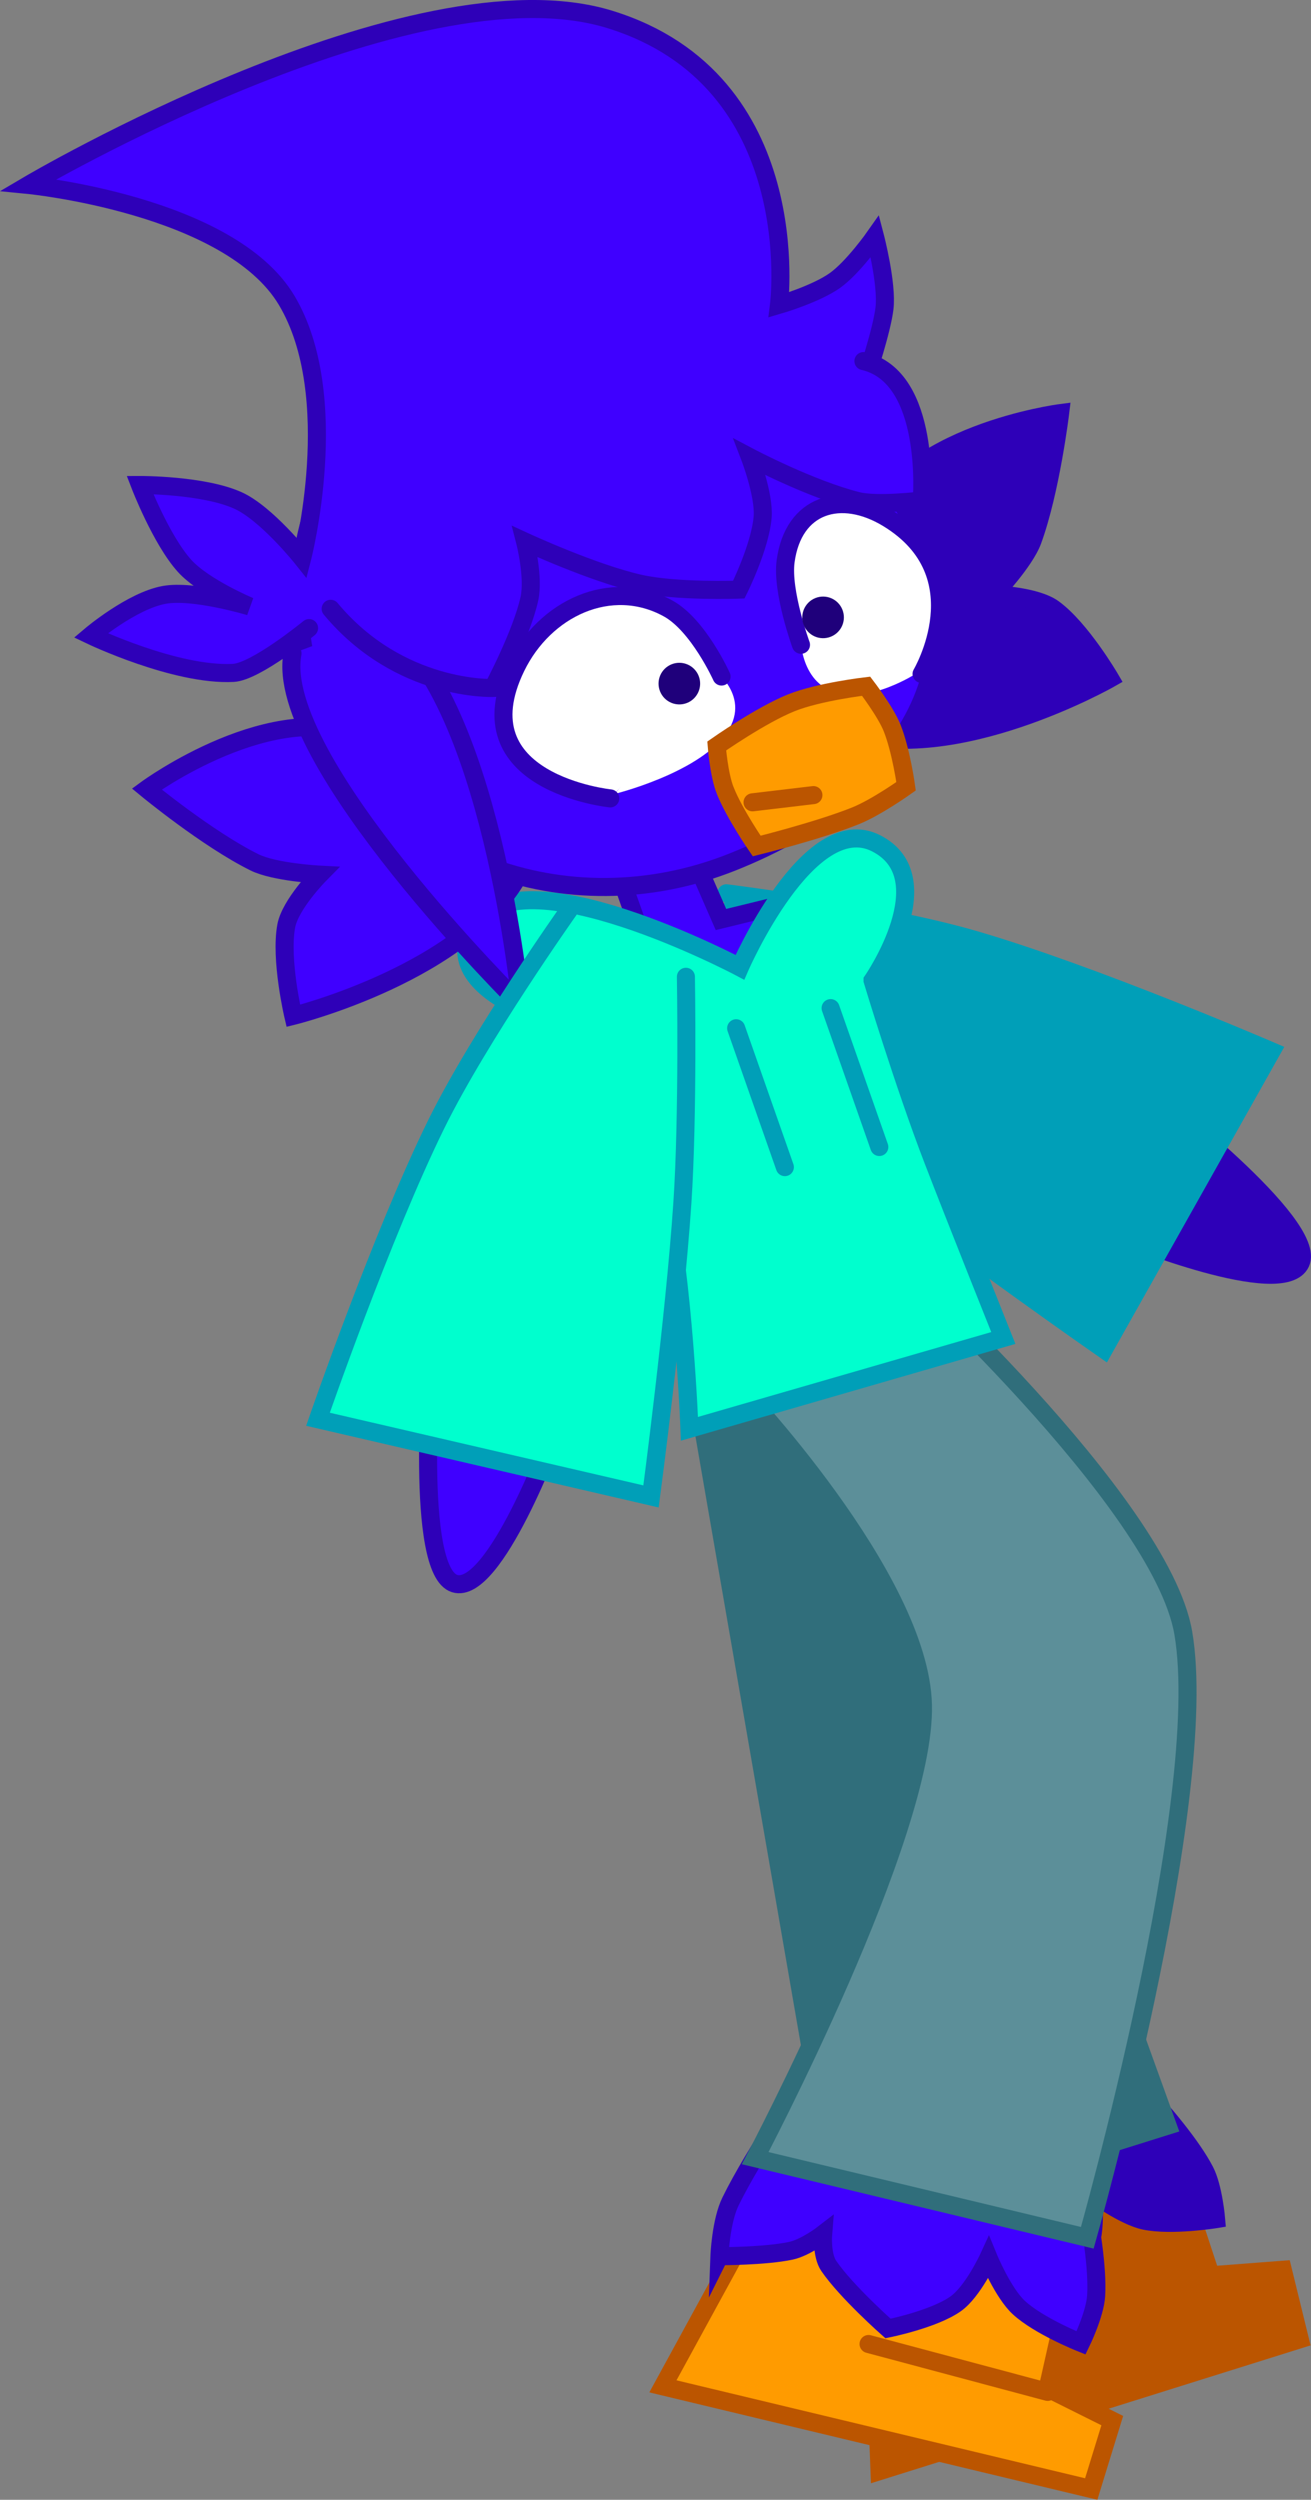<svg version="1.1" xmlns="http://www.w3.org/2000/svg" xmlns:xlink="http://www.w3.org/1999/xlink" width="181.573" height="345.976" viewBox="0,0,181.573,345.976"><rect x="0" y="0" width="181.573" height="345.976" fill="#808080" stroke="none"/><g transform="translate(-155.549,-49.968)"><g data-paper-data="{&quot;isPaintingLayer&quot;:true}" fill-rule="nonzero" stroke-linejoin="miter" stroke-miterlimit="10" stroke-dasharray="" stroke-dashoffset="0" style="mix-blend-mode: normal"><g data-paper-data="{&quot;index&quot;:null,&quot;origRot&quot;:0}" stroke-width="2.5" stroke-linecap="round"><path d="M314.999,201.648c0,0 23.182,17.794 20.684,23.118c-2.452,5.227 -24.517,-3.77 -24.517,-3.77" data-paper-data="{&quot;origPos&quot;:null}" fill="#2e00b8" stroke="#2e00b8"/><path d="M256.155,173.603c0,0 21.187,2.624 34.229,6.399c16.421,4.754 41.267,15.457 41.267,15.457l-23.213,41.263c0,0 -20.424,-14.217 -32.916,-24.174c-9.506,-7.576 -23.453,-20.752 -23.453,-20.752" data-paper-data="{&quot;origPos&quot;:null}" fill="#009fb8" stroke="#009fb8"/></g><path d="M251.891,169.206l3.51,8.025l10.665,-2.608l-5.388,13.452l-25.669,-7.328l9.445,-1.066l-2.534,-7.118z" data-paper-data="{&quot;origRot&quot;:0}" fill="#3f00ff" stroke="#2e00b8" stroke-width="2.5" stroke-linecap="round"/><g data-paper-data="{&quot;origRot&quot;:0}" stroke-width="2.5"><path d="M277.363,391.974l-1.077,-27.957l42.304,-13.259l4.654,14.114l9.969,-0.763l2.358,9.622z" data-paper-data="{&quot;origPos&quot;:null}" fill="#bb5500" stroke="#bb5500" stroke-linecap="butt"/><path d="M274.84,372.499c0,0 -2.313,-4.22 -2.572,-7.303c-0.639,-7.609 0.272,-20.096 0.272,-20.096l34.549,-12.925c0,0 11.773,11.388 15.339,18.247c1.189,2.286 1.555,6.675 1.555,6.675c0,0 -6.167,1 -9.886,0.227c-2.936,-0.61 -7.166,-3.77 -7.166,-3.77c0,0 0.554,5.157 -0.632,7.823c-1.514,3.403 -6.287,7.727 -6.287,7.727c0,0 -7.501,-1.394 -11.476,-3.216c-1.654,-0.758 -2.947,-3.396 -2.947,-3.396c0,0 -1.128,2.872 -2.653,4.291c-2.671,2.486 -8.097,5.715 -8.097,5.715z" data-paper-data="{&quot;origPos&quot;:null}" fill="#2e00b8" stroke="#2e00b8" stroke-linecap="butt"/><path d="M273.862,224.03l43.401,120.134l-45.14,14.148l-20.89,-120.52" data-paper-data="{&quot;origPos&quot;:null}" fill="#306e7b" stroke="#306e7b" stroke-linecap="round"/><path d="M298.803,372.33l24.691,-7.04" fill="none" stroke="#bb5500" stroke-linecap="round"/></g><g data-paper-data="{&quot;origRot&quot;:0}" stroke-width="2.5"><path d="M247.362,380.243l13.422,-24.548l43.113,10.329l-3.248,14.502l8.948,4.461l-2.913,9.468z" data-paper-data="{&quot;origPos&quot;:null}" fill="#ff9b00" stroke="#bb5500" stroke-linecap="butt"/><path d="M255.19,362.232c0,0 0.18,-4.809 1.541,-7.588c3.357,-6.859 10.546,-17.109 10.546,-17.109l36.286,6.637c0,0 4.261,15.816 3.801,23.532c-0.153,2.572 -2.091,6.527 -2.091,6.527c0,0 -5.806,-2.306 -8.602,-4.878c-2.207,-2.03 -4.215,-6.913 -4.215,-6.913c0,0 -2.171,4.711 -4.558,6.39c-3.046,2.144 -9.361,3.406 -9.361,3.406c0,0 -5.723,-5.046 -8.199,-8.649c-1.031,-1.5 -0.787,-4.427 -0.787,-4.427c0,0 -2.442,1.886 -4.479,2.322c-3.568,0.763 -9.882,0.75 -9.882,0.75z" data-paper-data="{&quot;origPos&quot;:null}" fill="#3f00ff" stroke="#2e00b8" stroke-linecap="butt"/><path d="M278.717,223.849c0,0 37.591,33.925 40.715,52.114c3.949,22.991 -13.29,83.72 -13.29,83.72l-46.003,-11.022c0,0 23.656,-44.75 23.237,-62.71c-0.413,-17.67 -25.734,-44.194 -25.734,-44.194" data-paper-data="{&quot;origPos&quot;:null}" fill="#5c8f99" stroke="#306e7b" stroke-linecap="round"/><path d="M275.844,374.384l24.805,6.628" fill="none" stroke="#bb5500" stroke-linecap="round"/></g><path d="M276.396,185.672c0,0 4.31,14.307 8.399,24.907c3.322,8.61 9.712,24.571 9.712,24.571l-43.468,12.568c0,0 -0.754,-20.17 -3.547,-33.174c-1.77,-8.237 -8.145,-21.253 -8.145,-21.253c0,0 -24.482,-4.515 -18.192,-15.199c6.183,-10.502 36.871,5.754 36.871,5.754c0,0 9.526,-21.91 18.862,-17.164c9.336,4.745 -0.492,18.99 -0.492,18.99z" data-paper-data="{&quot;origRot&quot;:0}" fill="#00ffce" stroke="#009fb8" stroke-width="2.5" stroke-linecap="round"/><g data-paper-data="{&quot;origRot&quot;:0}" stroke-width="2.5"><path d="M275.509,123.051c4.998,-13.082 26.868,-15.904 26.868,-15.904c0,0 -1.309,10.774 -3.816,17.628c-1.073,2.932 -5.359,7.449 -5.359,7.449c0,0 5.768,0.183 8.237,1.97c3.815,2.761 7.864,9.684 7.864,9.684c0,0 -21.633,12.333 -36.604,7.244" data-paper-data="{&quot;origPos&quot;:null,&quot;index&quot;:null}" fill="#2e00b8" stroke="#2e00b8" stroke-linecap="round"/><path d="M227.687,170.584c-7.341,14.005 -31.516,19.976 -31.516,19.976c0,0 -1.837,-7.807 -0.976,-12.437c0.557,-2.996 4.611,-7.104 4.611,-7.104c0,0 -6.218,-0.319 -9.016,-1.704c-6.541,-3.239 -14.914,-10.144 -14.914,-10.144c0,0 17.793,-13.026 30.43,-6.991" data-paper-data="{&quot;origPos&quot;:null}" fill="#3f00ff" stroke="#2e00b8" stroke-linecap="round"/><path d="M199.754,147.33c-8.528,-21.343 3.285,-46.127 26.386,-55.358c23.101,-9.231 39.673,4.681 52.176,23.966c16.356,25.228 1.808,44.092 -21.292,53.322c-23.101,9.231 -48.741,-0.588 -57.269,-21.93z" data-paper-data="{&quot;origPos&quot;:null}" fill="#3f00ff" stroke="#2e00b8" stroke-linecap="butt"/><path d="M198.354,136.9c0,0 -7.37,6.04 -10.497,6.199c-8.027,0.408 -19.739,-5.192 -19.739,-5.192c0,0 5.658,-4.784 10.174,-5.605c4.079,-0.741 11.852,1.602 11.852,1.602c0,0 -6.349,-2.652 -9.026,-5.612c-3.257,-3.601 -6.181,-11.198 -6.181,-11.198c0,0 8.749,-0.036 13.573,2.14c3.942,1.778 8.891,7.994 8.891,7.994c0,0 5.789,-22.371 -2.143,-35.682c-7.892,-13.244 -35.772,-15.983 -35.772,-15.983c0,0 53.19,-31.348 80.536,-22.902c27.346,8.446 23.419,39.498 23.419,39.498c0,0 5.098,-1.487 7.75,-3.375c2.535,-1.806 5.542,-6.092 5.542,-6.092c0,0 1.72,6.574 1.314,9.966c-0.368,3.07 -2.466,9.321 -2.466,9.321" data-paper-data="{&quot;origPos&quot;:null}" fill="#3f00ff" stroke="#2e00b8" stroke-linecap="round"/><path d="M208.285,135.885c15.259,9.883 19.396,53.159 19.396,53.159c0,0 -34.409,-34.044 -31.619,-48.644" data-paper-data="{&quot;origPos&quot;:null}" fill="#3f00ff" stroke="#2e00b8" stroke-linecap="round"/><path d="M275.135,99.944c9.505,2.161 8.077,19.29 8.077,19.29c0,0 -6.155,0.761 -8.912,0.067c-6.533,-1.644 -14.893,-6.059 -14.893,-6.059c0,0 2.021,5.261 1.767,8.301c-0.344,4.114 -3.301,10.031 -3.301,10.031c0,0 -8.611,0.314 -13.714,-0.829c-6.447,-1.444 -15.883,-5.801 -15.883,-5.801c0,0 1.255,4.891 0.592,7.898c-1.079,4.892 -5.055,12.342 -5.055,12.342c0,0 -12.93,0.508 -22.466,-10.957" data-paper-data="{&quot;origPos&quot;:null}" fill="#3f00ff" stroke="#2e00b8" stroke-linecap="round"/><g data-paper-data="{&quot;origPos&quot;:null}" fill="#ffffff" stroke-linecap="round"><path d="M254.05,142.331c0,0 5.98,4.034 1.906,9.39c-4.074,5.356 -15.216,8.111 -15.216,8.111z" data-paper-data="{&quot;origPos&quot;:null}" stroke="none"/><path d="M240.072,160.467c0,0 -20.855,-2.138 -13.043,-18.176c3.956,-8.122 13.104,-12.454 21.032,-8.123c4.201,2.295 7.422,9.435 7.422,9.435" data-paper-data="{&quot;origPos&quot;:null}" stroke="#2e00b8"/></g><g data-paper-data="{&quot;origPos&quot;:null,&quot;index&quot;:null}" fill="#ffffff" stroke-linecap="round"><path d="M282.518,143.137c0,0 -6.609,4.339 -11.545,2.583c-4.936,-1.756 -4.582,-8.32 -4.582,-8.32z" data-paper-data="{&quot;origPos&quot;:null}" stroke="none"/><path d="M266.484,139.208c0,0 -2.688,-7.353 -2.128,-11.551c1.058,-7.922 7.684,-9.893 14.169,-5.943c12.806,7.799 4.662,21.525 4.662,21.525" data-paper-data="{&quot;origPos&quot;:null}" stroke="#2e00b8"/></g><path d="M255.991,159.386c-0.869,-2.174 -1.175,-6.175 -1.175,-6.175c0,0 6.122,-4.292 10.346,-5.98c3.851,-1.539 10.345,-2.288 10.345,-2.288c0,0 2.701,3.526 3.594,5.762c1.266,3.168 1.939,8.085 1.939,8.085c0,0 -4.116,2.937 -7.035,4.103c-5.155,2.06 -13.655,4.165 -13.655,4.165c0,0 -3.067,-4.442 -4.358,-7.672z" data-paper-data="{&quot;origPos&quot;:null}" fill="#ff9b00" stroke="#bb5500" stroke-linecap="butt"/><path d="M259.777,161.011l8.429,-0.999" fill="none" stroke="#bb5500" stroke-linecap="round"/></g><g data-paper-data="{&quot;origRot&quot;:0}" stroke-width="2.5" stroke-linecap="round"><path d="M232.263,248.488c0,0 -8.235,22.361 -13.748,20.647c-5.616,-1.746 -3.126,-30.863 -3.126,-30.863" data-paper-data="{&quot;origPos&quot;:null}" fill="#3f00ff" stroke="#2e00b8"/><path d="M250.547,185.157c0,0 0.325,19.184 -0.49,31.312c-1.071,15.939 -4.343,40.608 -4.343,40.608l-46.124,-10.681c0,0 8.849,-25.565 16.411,-40.897c6.006,-12.177 18.354,-29.592 18.354,-29.592" data-paper-data="{&quot;origPos&quot;:null}" fill="#00ffce" stroke="#009fb8"/></g><path d="M264.253,211.501l-6.747,-19.221" data-paper-data="{&quot;origRot&quot;:0}" fill="none" stroke="#009fb8" stroke-width="2.5" stroke-linecap="round"/><path d="M277.334,208.715l-6.747,-19.221" data-paper-data="{&quot;origRot&quot;:0}" fill="none" stroke="#009fb8" stroke-width="2.5" stroke-linecap="round"/><path d="M246.962,145.65c-0.59,-1.478 0.129,-3.154 1.606,-3.744c1.478,-0.59 3.154,0.129 3.744,1.606c0.59,1.478 -0.129,3.154 -1.606,3.744c-1.478,0.59 -3.154,-0.129 -3.744,-1.606z" data-paper-data="{&quot;origRot&quot;:0}" fill="#1f007b" stroke="none" stroke-width="0" stroke-linecap="butt"/><path d="M266.871,136.484c-0.59,-1.478 0.129,-3.154 1.606,-3.744c1.478,-0.59 3.154,0.129 3.744,1.606c0.59,1.478 -0.129,3.154 -1.606,3.744c-1.478,0.59 -3.154,-0.129 -3.744,-1.606z" data-paper-data="{&quot;origRot&quot;:0}" fill="#1f007b" stroke="none" stroke-width="0" stroke-linecap="butt"/></g></g></svg>